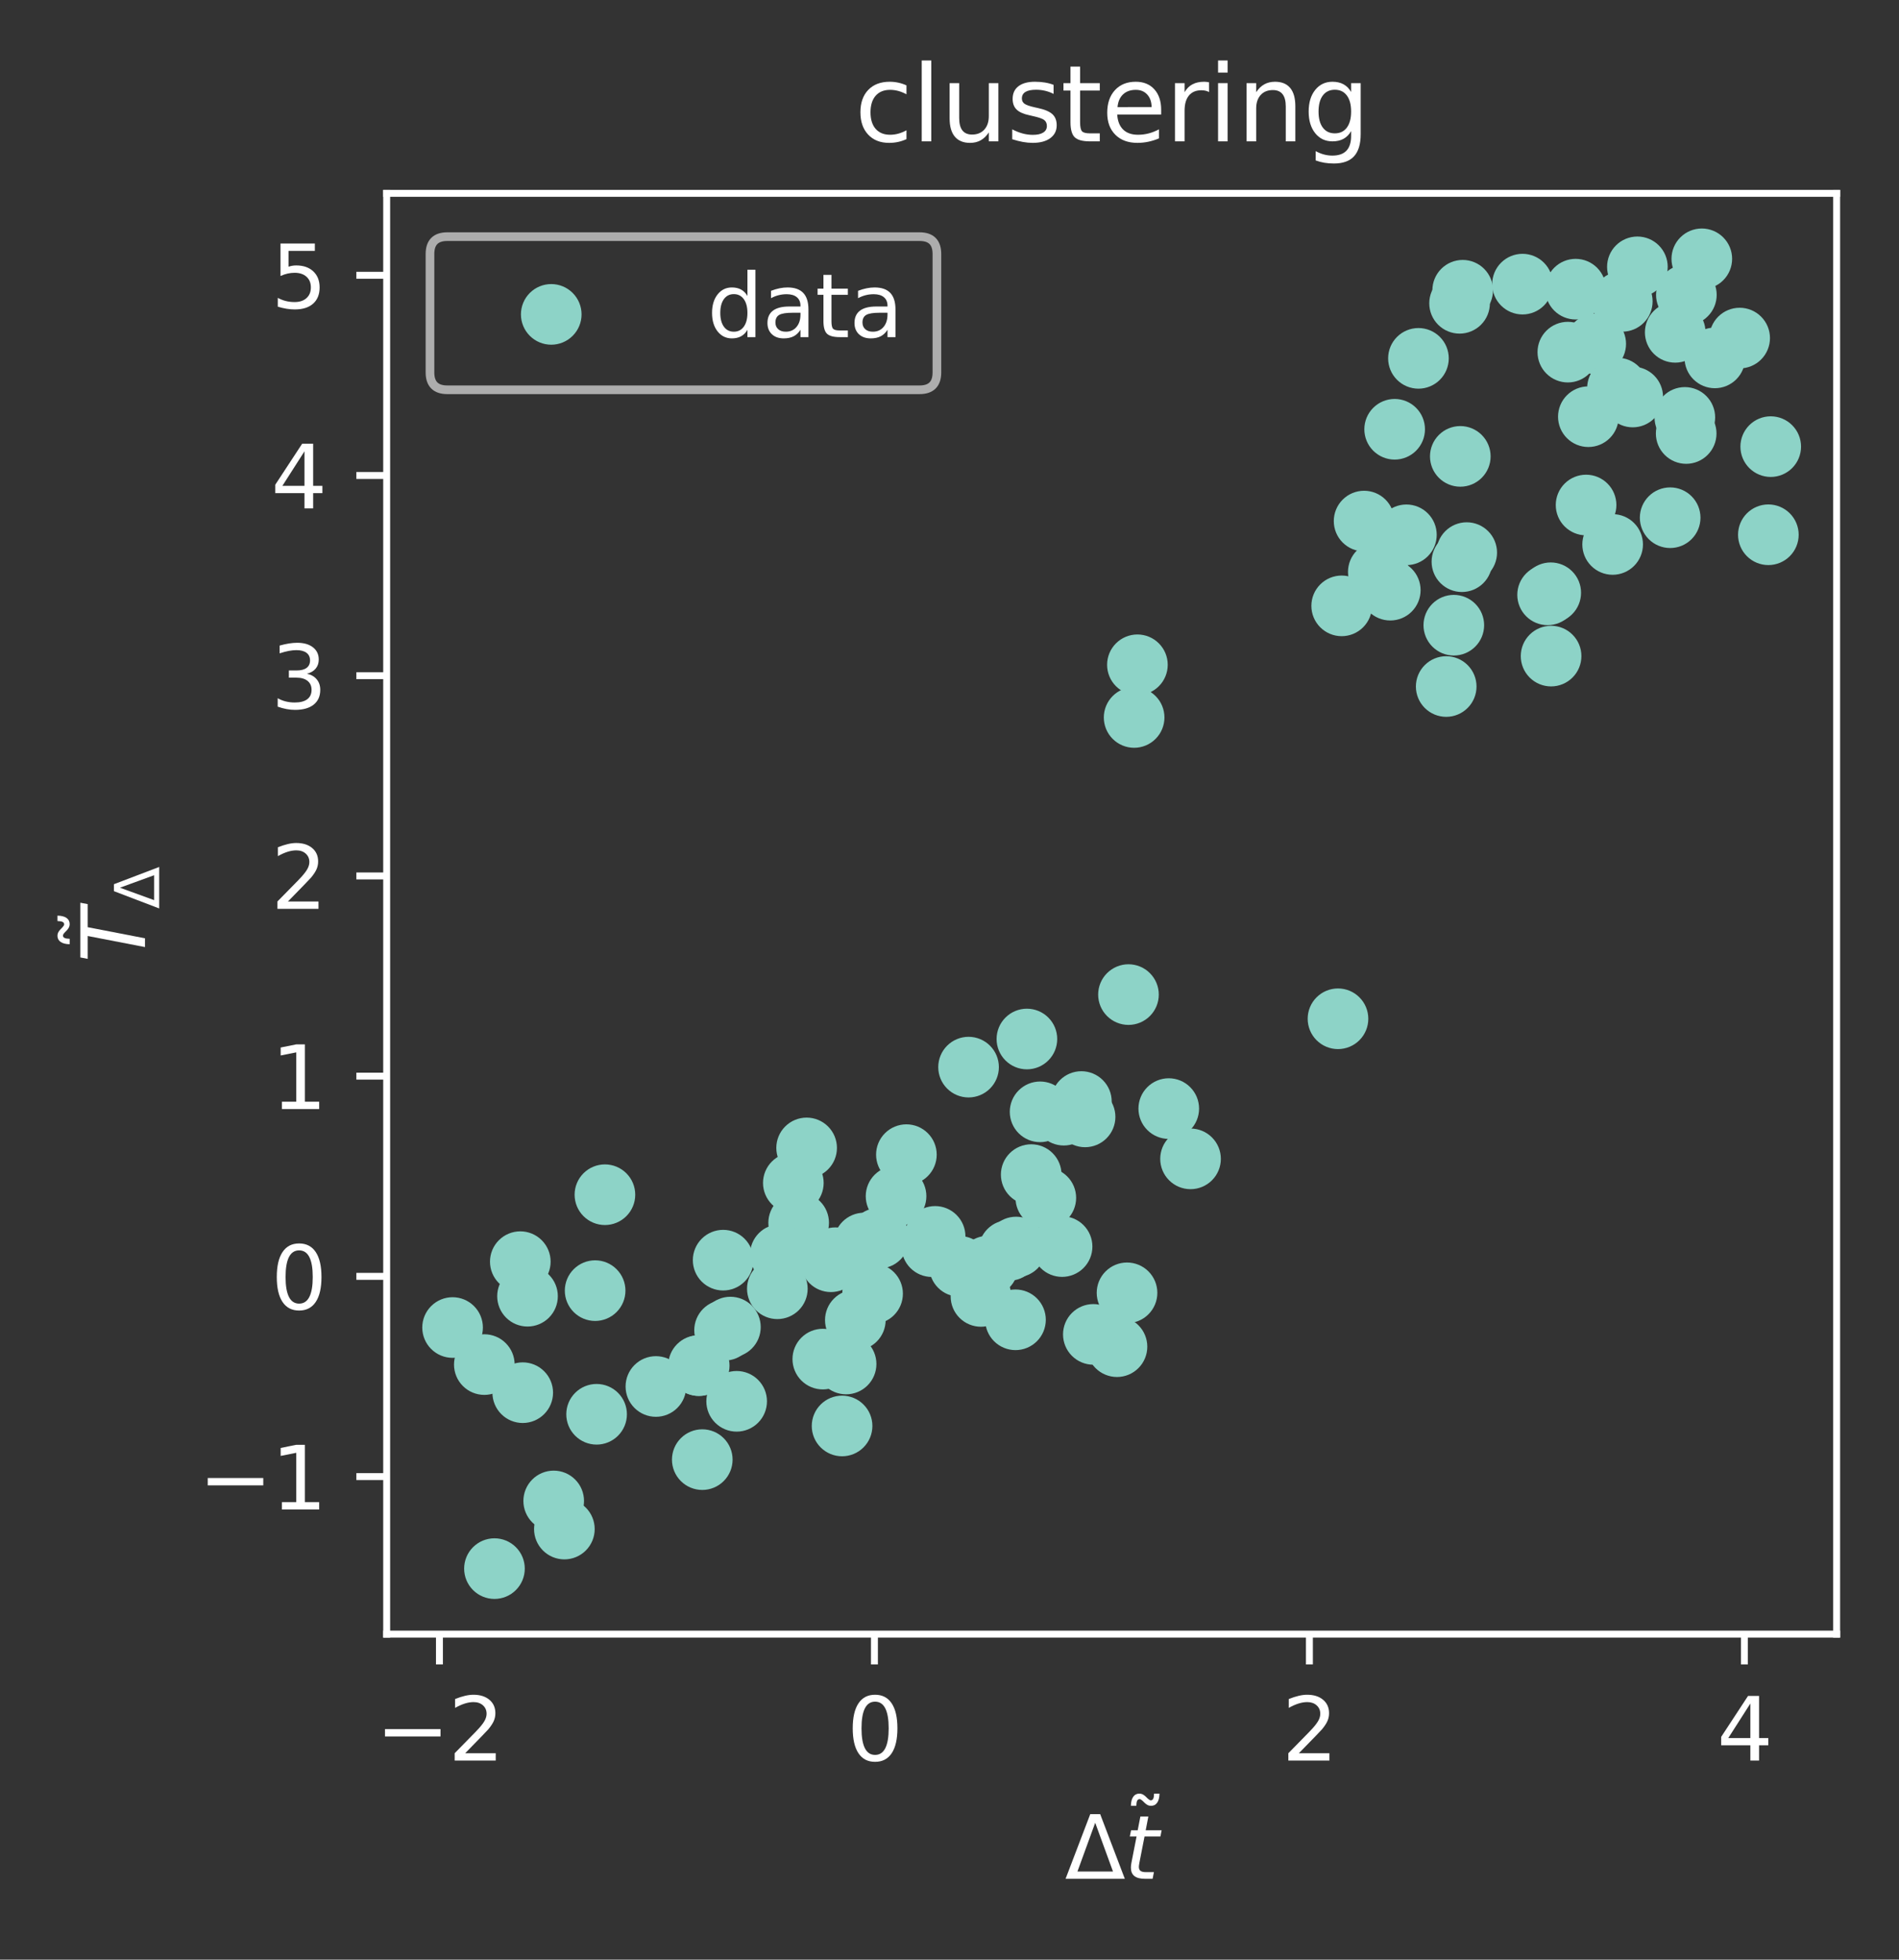 <?xml version="1.0" encoding="utf-8" standalone="no"?>
<!DOCTYPE svg PUBLIC "-//W3C//DTD SVG 1.1//EN"
  "http://www.w3.org/Graphics/SVG/1.1/DTD/svg11.dtd">
<svg xmlns:xlink="http://www.w3.org/1999/xlink" width="219.242pt" height="226.216pt" viewBox="0 0 219.242 226.216" xmlns="http://www.w3.org/2000/svg" version="1.1">
 <rect x="0" y="0" width="219.242" height="226.216" fill="#333333" stroke="none"/>
 <defs>
  <style type="text/css">*{stroke-linejoin: round; stroke-linecap: butt}</style>
 </defs>
 <g id="figure_1">
  <g id="patch_1">
   <path d="M 0 226.216 
L 219.242 226.216 
L 219.242 0 
L 0 0 
L 0 226.216 
z
" style="fill: none"/>
  </g>
  <g id="axes_1">
   <g id="patch_2">
    <path d="M 44.642 188.638 
L 212.042 188.638 
L 212.042 22.318 
L 44.642 22.318 
L 44.642 188.638 
z
" style="fill: none"/>
   </g>
   <g id="PathCollection_1">
    <defs>
     <path id="m8b1ebca37b" d="M 0 3 
C 0.796 3 1.559 2.684 2.121 2.121 
C 2.684 1.559 3 0.796 3 0 
C 3 -0.796 2.684 -1.559 2.121 -2.121 
C 1.559 -2.684 0.796 -3 0 -3 
C -0.796 -3 -1.559 -2.684 -2.121 -2.121 
C -2.684 -1.559 -3 -0.796 -3 0 
C -3 0.796 -2.684 1.559 -2.121 2.121 
C -1.559 2.684 -0.796 3 0 3 
z
" style="stroke: #8dd3c7"/>
    </defs>
    <g clip-path="url(#p2113cb9281)">
     <use xlink:href="#m8b1ebca37b" x="60.35" y="160.768" style="fill: #8dd3c7; stroke: #8dd3c7"/>
     <use xlink:href="#m8b1ebca37b" x="69.839" y="137.915" style="fill: #8dd3c7; stroke: #8dd3c7"/>
     <use xlink:href="#m8b1ebca37b" x="63.926" y="173.266" style="fill: #8dd3c7; stroke: #8dd3c7"/>
     <use xlink:href="#m8b1ebca37b" x="80.646" y="157.64" style="fill: #8dd3c7; stroke: #8dd3c7"/>
     <use xlink:href="#m8b1ebca37b" x="101.484" y="142.928" style="fill: #8dd3c7; stroke: #8dd3c7"/>
     <use xlink:href="#m8b1ebca37b" x="91.592" y="136.555" style="fill: #8dd3c7; stroke: #8dd3c7"/>
     <use xlink:href="#m8b1ebca37b" x="83.654" y="153.56" style="fill: #8dd3c7; stroke: #8dd3c7"/>
     <use xlink:href="#m8b1ebca37b" x="89.746" y="148.772" style="fill: #8dd3c7; stroke: #8dd3c7"/>
     <use xlink:href="#m8b1ebca37b" x="68.878" y="163.261" style="fill: #8dd3c7; stroke: #8dd3c7"/>
     <use xlink:href="#m8b1ebca37b" x="97.683" y="157.457" style="fill: #8dd3c7; stroke: #8dd3c7"/>
     <use xlink:href="#m8b1ebca37b" x="154.473" y="117.605" style="fill: #8dd3c7; stroke: #8dd3c7"/>
     <use xlink:href="#m8b1ebca37b" x="85.048" y="161.764" style="fill: #8dd3c7; stroke: #8dd3c7"/>
     <use xlink:href="#m8b1ebca37b" x="57.086" y="181.078" style="fill: #8dd3c7; stroke: #8dd3c7"/>
     <use xlink:href="#m8b1ebca37b" x="100.741" y="149.341" style="fill: #8dd3c7; stroke: #8dd3c7"/>
     <use xlink:href="#m8b1ebca37b" x="60.903" y="149.632" style="fill: #8dd3c7; stroke: #8dd3c7"/>
     <use xlink:href="#m8b1ebca37b" x="95.928" y="145.654" style="fill: #8dd3c7; stroke: #8dd3c7"/>
     <use xlink:href="#m8b1ebca37b" x="128.957" y="155.458" style="fill: #8dd3c7; stroke: #8dd3c7"/>
     <use xlink:href="#m8b1ebca37b" x="107.961" y="142.727" style="fill: #8dd3c7; stroke: #8dd3c7"/>
     <use xlink:href="#m8b1ebca37b" x="68.709" y="148.988" style="fill: #8dd3c7; stroke: #8dd3c7"/>
     <use xlink:href="#m8b1ebca37b" x="110.781" y="146.186" style="fill: #8dd3c7; stroke: #8dd3c7"/>
     <use xlink:href="#m8b1ebca37b" x="130.117" y="149.242" style="fill: #8dd3c7; stroke: #8dd3c7"/>
     <use xlink:href="#m8b1ebca37b" x="130.284" y="114.813" style="fill: #8dd3c7; stroke: #8dd3c7"/>
     <use xlink:href="#m8b1ebca37b" x="114.056" y="146.158" style="fill: #8dd3c7; stroke: #8dd3c7"/>
     <use xlink:href="#m8b1ebca37b" x="125.274" y="128.931" style="fill: #8dd3c7; stroke: #8dd3c7"/>
     <use xlink:href="#m8b1ebca37b" x="137.449" y="133.776" style="fill: #8dd3c7; stroke: #8dd3c7"/>
     <use xlink:href="#m8b1ebca37b" x="119.055" y="135.594" style="fill: #8dd3c7; stroke: #8dd3c7"/>
     <use xlink:href="#m8b1ebca37b" x="117.24" y="152.354" style="fill: #8dd3c7; stroke: #8dd3c7"/>
     <use xlink:href="#m8b1ebca37b" x="99.753" y="143.493" style="fill: #8dd3c7; stroke: #8dd3c7"/>
     <use xlink:href="#m8b1ebca37b" x="98.2" y="145.445" style="fill: #8dd3c7; stroke: #8dd3c7"/>
     <use xlink:href="#m8b1ebca37b" x="116.485" y="144.343" style="fill: #8dd3c7; stroke: #8dd3c7"/>
     <use xlink:href="#m8b1ebca37b" x="117.312" y="143.954" style="fill: #8dd3c7; stroke: #8dd3c7"/>
     <use xlink:href="#m8b1ebca37b" x="126.228" y="154.04" style="fill: #8dd3c7; stroke: #8dd3c7"/>
     <use xlink:href="#m8b1ebca37b" x="98.75" y="152.387" style="fill: #8dd3c7; stroke: #8dd3c7"/>
     <use xlink:href="#m8b1ebca37b" x="134.935" y="127.974" style="fill: #8dd3c7; stroke: #8dd3c7"/>
     <use xlink:href="#m8b1ebca37b" x="120.741" y="138.281" style="fill: #8dd3c7; stroke: #8dd3c7"/>
     <use xlink:href="#m8b1ebca37b" x="84.327" y="153.195" style="fill: #8dd3c7; stroke: #8dd3c7"/>
     <use xlink:href="#m8b1ebca37b" x="81.079" y="168.496" style="fill: #8dd3c7; stroke: #8dd3c7"/>
     <use xlink:href="#m8b1ebca37b" x="94.994" y="156.891" style="fill: #8dd3c7; stroke: #8dd3c7"/>
     <use xlink:href="#m8b1ebca37b" x="122.619" y="143.901" style="fill: #8dd3c7; stroke: #8dd3c7"/>
     <use xlink:href="#m8b1ebca37b" x="107.585" y="143.91" style="fill: #8dd3c7; stroke: #8dd3c7"/>
     <use xlink:href="#m8b1ebca37b" x="122.817" y="128.734" style="fill: #8dd3c7; stroke: #8dd3c7"/>
     <use xlink:href="#m8b1ebca37b" x="97.219" y="164.61" style="fill: #8dd3c7; stroke: #8dd3c7"/>
     <use xlink:href="#m8b1ebca37b" x="60.07" y="145.643" style="fill: #8dd3c7; stroke: #8dd3c7"/>
     <use xlink:href="#m8b1ebca37b" x="75.724" y="160.053" style="fill: #8dd3c7; stroke: #8dd3c7"/>
     <use xlink:href="#m8b1ebca37b" x="120.081" y="128.347" style="fill: #8dd3c7; stroke: #8dd3c7"/>
     <use xlink:href="#m8b1ebca37b" x="104.645" y="133.29" style="fill: #8dd3c7; stroke: #8dd3c7"/>
     <use xlink:href="#m8b1ebca37b" x="92.207" y="141.158" style="fill: #8dd3c7; stroke: #8dd3c7"/>
     <use xlink:href="#m8b1ebca37b" x="90.09" y="144.823" style="fill: #8dd3c7; stroke: #8dd3c7"/>
     <use xlink:href="#m8b1ebca37b" x="93.126" y="132.513" style="fill: #8dd3c7; stroke: #8dd3c7"/>
     <use xlink:href="#m8b1ebca37b" x="96.445" y="145.188" style="fill: #8dd3c7; stroke: #8dd3c7"/>
     <use xlink:href="#m8b1ebca37b" x="65.158" y="176.511" style="fill: #8dd3c7; stroke: #8dd3c7"/>
     <use xlink:href="#m8b1ebca37b" x="124.848" y="127.159" style="fill: #8dd3c7; stroke: #8dd3c7"/>
     <use xlink:href="#m8b1ebca37b" x="118.557" y="119.941" style="fill: #8dd3c7; stroke: #8dd3c7"/>
     <use xlink:href="#m8b1ebca37b" x="113.254" y="149.657" style="fill: #8dd3c7; stroke: #8dd3c7"/>
     <use xlink:href="#m8b1ebca37b" x="52.251" y="153.248" style="fill: #8dd3c7; stroke: #8dd3c7"/>
     <use xlink:href="#m8b1ebca37b" x="55.916" y="157.524" style="fill: #8dd3c7; stroke: #8dd3c7"/>
     <use xlink:href="#m8b1ebca37b" x="111.822" y="123.187" style="fill: #8dd3c7; stroke: #8dd3c7"/>
     <use xlink:href="#m8b1ebca37b" x="103.451" y="138.086" style="fill: #8dd3c7; stroke: #8dd3c7"/>
     <use xlink:href="#m8b1ebca37b" x="80.724" y="157.643" style="fill: #8dd3c7; stroke: #8dd3c7"/>
     <use xlink:href="#m8b1ebca37b" x="83.489" y="145.471" style="fill: #8dd3c7; stroke: #8dd3c7"/>
     <use xlink:href="#m8b1ebca37b" x="179.035" y="68.427" style="fill: #8dd3c7; stroke: #8dd3c7"/>
     <use xlink:href="#m8b1ebca37b" x="161.015" y="49.554" style="fill: #8dd3c7; stroke: #8dd3c7"/>
     <use xlink:href="#m8b1ebca37b" x="188.501" y="45.829" style="fill: #8dd3c7; stroke: #8dd3c7"/>
     <use xlink:href="#m8b1ebca37b" x="168.51" y="35.012" style="fill: #8dd3c7; stroke: #8dd3c7"/>
     <use xlink:href="#m8b1ebca37b" x="162.371" y="61.738" style="fill: #8dd3c7; stroke: #8dd3c7"/>
     <use xlink:href="#m8b1ebca37b" x="184.228" y="39.693" style="fill: #8dd3c7; stroke: #8dd3c7"/>
     <use xlink:href="#m8b1ebca37b" x="186.739" y="44.799" style="fill: #8dd3c7; stroke: #8dd3c7"/>
     <use xlink:href="#m8b1ebca37b" x="181.009" y="40.65" style="fill: #8dd3c7; stroke: #8dd3c7"/>
     <use xlink:href="#m8b1ebca37b" x="168.78" y="64.84" style="fill: #8dd3c7; stroke: #8dd3c7"/>
     <use xlink:href="#m8b1ebca37b" x="178.673" y="68.667" style="fill: #8dd3c7; stroke: #8dd3c7"/>
     <use xlink:href="#m8b1ebca37b" x="196.476" y="29.878" style="fill: #8dd3c7; stroke: #8dd3c7"/>
     <use xlink:href="#m8b1ebca37b" x="168.594" y="52.684" style="fill: #8dd3c7; stroke: #8dd3c7"/>
     <use xlink:href="#m8b1ebca37b" x="130.937" y="82.823" style="fill: #8dd3c7; stroke: #8dd3c7"/>
     <use xlink:href="#m8b1ebca37b" x="181.91" y="33.381" style="fill: #8dd3c7; stroke: #8dd3c7"/>
     <use xlink:href="#m8b1ebca37b" x="200.846" y="39.027" style="fill: #8dd3c7; stroke: #8dd3c7"/>
     <use xlink:href="#m8b1ebca37b" x="163.762" y="41.368" style="fill: #8dd3c7; stroke: #8dd3c7"/>
     <use xlink:href="#m8b1ebca37b" x="194.672" y="50.042" style="fill: #8dd3c7; stroke: #8dd3c7"/>
     <use xlink:href="#m8b1ebca37b" x="183.115" y="58.299" style="fill: #8dd3c7; stroke: #8dd3c7"/>
     <use xlink:href="#m8b1ebca37b" x="166.966" y="79.251" style="fill: #8dd3c7; stroke: #8dd3c7"/>
     <use xlink:href="#m8b1ebca37b" x="197.982" y="41.315" style="fill: #8dd3c7; stroke: #8dd3c7"/>
     <use xlink:href="#m8b1ebca37b" x="168.871" y="33.506" style="fill: #8dd3c7; stroke: #8dd3c7"/>
     <use xlink:href="#m8b1ebca37b" x="160.51" y="68.128" style="fill: #8dd3c7; stroke: #8dd3c7"/>
     <use xlink:href="#m8b1ebca37b" x="189.039" y="30.804" style="fill: #8dd3c7; stroke: #8dd3c7"/>
     <use xlink:href="#m8b1ebca37b" x="204.433" y="51.558" style="fill: #8dd3c7; stroke: #8dd3c7"/>
     <use xlink:href="#m8b1ebca37b" x="154.899" y="69.939" style="fill: #8dd3c7; stroke: #8dd3c7"/>
     <use xlink:href="#m8b1ebca37b" x="159.128" y="66.02" style="fill: #8dd3c7; stroke: #8dd3c7"/>
     <use xlink:href="#m8b1ebca37b" x="167.845" y="72.172" style="fill: #8dd3c7; stroke: #8dd3c7"/>
     <use xlink:href="#m8b1ebca37b" x="187.295" y="34.789" style="fill: #8dd3c7; stroke: #8dd3c7"/>
     <use xlink:href="#m8b1ebca37b" x="194.517" y="48.185" style="fill: #8dd3c7; stroke: #8dd3c7"/>
     <use xlink:href="#m8b1ebca37b" x="183.378" y="48.102" style="fill: #8dd3c7; stroke: #8dd3c7"/>
     <use xlink:href="#m8b1ebca37b" x="192.822" y="59.764" style="fill: #8dd3c7; stroke: #8dd3c7"/>
     <use xlink:href="#m8b1ebca37b" x="204.159" y="61.731" style="fill: #8dd3c7; stroke: #8dd3c7"/>
     <use xlink:href="#m8b1ebca37b" x="179.075" y="75.738" style="fill: #8dd3c7; stroke: #8dd3c7"/>
     <use xlink:href="#m8b1ebca37b" x="193.407" y="38.364" style="fill: #8dd3c7; stroke: #8dd3c7"/>
     <use xlink:href="#m8b1ebca37b" x="175.776" y="32.8" style="fill: #8dd3c7; stroke: #8dd3c7"/>
     <use xlink:href="#m8b1ebca37b" x="194.694" y="34.038" style="fill: #8dd3c7; stroke: #8dd3c7"/>
     <use xlink:href="#m8b1ebca37b" x="186.182" y="62.852" style="fill: #8dd3c7; stroke: #8dd3c7"/>
     <use xlink:href="#m8b1ebca37b" x="169.335" y="63.792" style="fill: #8dd3c7; stroke: #8dd3c7"/>
     <use xlink:href="#m8b1ebca37b" x="157.487" y="60.152" style="fill: #8dd3c7; stroke: #8dd3c7"/>
     <use xlink:href="#m8b1ebca37b" x="131.316" y="76.742" style="fill: #8dd3c7; stroke: #8dd3c7"/>
    </g>
   </g>
   <g id="matplotlib.axis_1">
    <g id="xtick_1">
     <g id="line2d_1">
      <defs>
       <path id="m16b035db70" d="M 0 0 
L 0 3.5 
" style="stroke: #ffffff; stroke-width: 0.8"/>
      </defs>
      <g>
       <use xlink:href="#m16b035db70" x="50.734" y="188.638" style="fill: #ffffff; stroke: #ffffff; stroke-width: 0.8"/>
      </g>
     </g>
     <g id="text_1">
      <!-- −2 -->
      <g style="fill: #ffffff" transform="translate(43.363 203.237)scale(0.1 -0.1)">
       <defs>
        <path id="DejaVuSans-2212" d="M 678 2272 
L 4684 2272 
L 4684 1741 
L 678 1741 
L 678 2272 
z
" transform="scale(0.016)"/>
        <path id="DejaVuSans-32" d="M 1228 531 
L 3431 531 
L 3431 0 
L 469 0 
L 469 531 
Q 828 903 1448 1529 
Q 2069 2156 2228 2338 
Q 2531 2678 2651 2914 
Q 2772 3150 2772 3378 
Q 2772 3750 2511 3984 
Q 2250 4219 1831 4219 
Q 1534 4219 1204 4116 
Q 875 4013 500 3803 
L 500 4441 
Q 881 4594 1212 4672 
Q 1544 4750 1819 4750 
Q 2544 4750 2975 4387 
Q 3406 4025 3406 3419 
Q 3406 3131 3298 2873 
Q 3191 2616 2906 2266 
Q 2828 2175 2409 1742 
Q 1991 1309 1228 531 
z
" transform="scale(0.016)"/>
       </defs>
       <use xlink:href="#DejaVuSans-2212"/>
       <use xlink:href="#DejaVuSans-32" x="83.789"/>
      </g>
     </g>
    </g>
    <g id="xtick_2">
     <g id="line2d_2">
      <g>
       <use xlink:href="#m16b035db70" x="100.954" y="188.638" style="fill: #ffffff; stroke: #ffffff; stroke-width: 0.8"/>
      </g>
     </g>
     <g id="text_2">
      <!-- 0 -->
      <g style="fill: #ffffff" transform="translate(97.773 203.237)scale(0.1 -0.1)">
       <defs>
        <path id="DejaVuSans-30" d="M 2034 4250 
Q 1547 4250 1301 3770 
Q 1056 3291 1056 2328 
Q 1056 1369 1301 889 
Q 1547 409 2034 409 
Q 2525 409 2770 889 
Q 3016 1369 3016 2328 
Q 3016 3291 2770 3770 
Q 2525 4250 2034 4250 
z
M 2034 4750 
Q 2819 4750 3233 4129 
Q 3647 3509 3647 2328 
Q 3647 1150 3233 529 
Q 2819 -91 2034 -91 
Q 1250 -91 836 529 
Q 422 1150 422 2328 
Q 422 3509 836 4129 
Q 1250 4750 2034 4750 
z
" transform="scale(0.016)"/>
       </defs>
       <use xlink:href="#DejaVuSans-30"/>
      </g>
     </g>
    </g>
    <g id="xtick_3">
     <g id="line2d_3">
      <g>
       <use xlink:href="#m16b035db70" x="151.173" y="188.638" style="fill: #ffffff; stroke: #ffffff; stroke-width: 0.8"/>
      </g>
     </g>
     <g id="text_3">
      <!-- 2 -->
      <g style="fill: #ffffff" transform="translate(147.992 203.237)scale(0.1 -0.1)">
       <use xlink:href="#DejaVuSans-32"/>
      </g>
     </g>
    </g>
    <g id="xtick_4">
     <g id="line2d_4">
      <g>
       <use xlink:href="#m16b035db70" x="201.393" y="188.638" style="fill: #ffffff; stroke: #ffffff; stroke-width: 0.8"/>
      </g>
     </g>
     <g id="text_4">
      <!-- 4 -->
      <g style="fill: #ffffff" transform="translate(198.211 203.237)scale(0.1 -0.1)">
       <defs>
        <path id="DejaVuSans-34" d="M 2419 4116 
L 825 1625 
L 2419 1625 
L 2419 4116 
z
M 2253 4666 
L 3047 4666 
L 3047 1625 
L 3713 1625 
L 3713 1100 
L 3047 1100 
L 3047 0 
L 2419 0 
L 2419 1100 
L 313 1100 
L 313 1709 
L 2253 4666 
z
" transform="scale(0.016)"/>
       </defs>
       <use xlink:href="#DejaVuSans-34"/>
      </g>
     </g>
    </g>
    <g id="text_5">
     <!-- $\Delta\tilde{t}$ -->
     <g style="fill: #ffffff" transform="translate(122.942 216.937)scale(0.1 -0.1)">
      <defs>
       <path id="DejaVuSans-394" d="M 2188 4044 
L 906 525 
L 3472 525 
L 2188 4044 
z
M 50 0 
L 1831 4666 
L 2547 4666 
L 4325 0 
L 50 0 
z
" transform="scale(0.016)"/>
       <path id="DejaVuSans-303" d="M -1619 4281 
L -1797 4453 
Q -1866 4516 -1917 4545 
Q -1969 4575 -2009 4575 
Q -2128 4575 -2184 4461 
Q -2241 4347 -2247 4091 
L -2638 4091 
Q -2631 4513 -2472 4742 
Q -2313 4972 -2028 4972 
Q -1909 4972 -1809 4928 
Q -1709 4884 -1594 4781 
L -1416 4609 
Q -1347 4547 -1295 4517 
Q -1244 4488 -1203 4488 
Q -1084 4488 -1028 4602 
Q -972 4716 -966 4972 
L -575 4972 
Q -581 4550 -740 4320 
Q -900 4091 -1184 4091 
Q -1303 4091 -1403 4134 
Q -1503 4178 -1619 4281 
z
" transform="scale(0.016)"/>
       <path id="DejaVuSans-Oblique-74" d="M 2706 3500 
L 2619 3053 
L 1472 3053 
L 1100 1153 
Q 1081 1047 1072 975 
Q 1063 903 1063 863 
Q 1063 663 1183 572 
Q 1303 481 1569 481 
L 2150 481 
L 2053 0 
L 1503 0 
Q 991 0 739 200 
Q 488 400 488 806 
Q 488 878 497 964 
Q 506 1050 525 1153 
L 897 3053 
L 409 3053 
L 500 3500 
L 978 3500 
L 1172 4494 
L 1747 4494 
L 1556 3500 
L 2706 3500 
z
" transform="scale(0.016)"/>
      </defs>
      <use xlink:href="#DejaVuSans-394" transform="translate(0 0.516)"/>
      <use xlink:href="#DejaVuSans-303" transform="translate(118.429 19.312)"/>
      <use xlink:href="#DejaVuSans-Oblique-74" transform="translate(68.408 0.516)"/>
     </g>
    </g>
   </g>
   <g id="matplotlib.axis_2">
    <g id="ytick_1">
     <g id="line2d_5">
      <defs>
       <path id="m149a5c27a0" d="M 0 0 
L -3.5 0 
" style="stroke: #ffffff; stroke-width: 0.8"/>
      </defs>
      <g>
       <use xlink:href="#m149a5c27a0" x="44.642" y="170.455" style="fill: #ffffff; stroke: #ffffff; stroke-width: 0.8"/>
      </g>
     </g>
     <g id="text_6">
      <!-- −1 -->
      <g style="fill: #ffffff" transform="translate(22.9 174.254)scale(0.1 -0.1)">
       <defs>
        <path id="DejaVuSans-31" d="M 794 531 
L 1825 531 
L 1825 4091 
L 703 3866 
L 703 4441 
L 1819 4666 
L 2450 4666 
L 2450 531 
L 3481 531 
L 3481 0 
L 794 0 
L 794 531 
z
" transform="scale(0.016)"/>
       </defs>
       <use xlink:href="#DejaVuSans-2212"/>
       <use xlink:href="#DejaVuSans-31" x="83.789"/>
      </g>
     </g>
    </g>
    <g id="ytick_2">
     <g id="line2d_6">
      <g>
       <use xlink:href="#m149a5c27a0" x="44.642" y="147.341" style="fill: #ffffff; stroke: #ffffff; stroke-width: 0.8"/>
      </g>
     </g>
     <g id="text_7">
      <!-- 0 -->
      <g style="fill: #ffffff" transform="translate(31.28 151.141)scale(0.1 -0.1)">
       <use xlink:href="#DejaVuSans-30"/>
      </g>
     </g>
    </g>
    <g id="ytick_3">
     <g id="line2d_7">
      <g>
       <use xlink:href="#m149a5c27a0" x="44.642" y="124.228" style="fill: #ffffff; stroke: #ffffff; stroke-width: 0.8"/>
      </g>
     </g>
     <g id="text_8">
      <!-- 1 -->
      <g style="fill: #ffffff" transform="translate(31.28 128.028)scale(0.1 -0.1)">
       <use xlink:href="#DejaVuSans-31"/>
      </g>
     </g>
    </g>
    <g id="ytick_4">
     <g id="line2d_8">
      <g>
       <use xlink:href="#m149a5c27a0" x="44.642" y="101.115" style="fill: #ffffff; stroke: #ffffff; stroke-width: 0.8"/>
      </g>
     </g>
     <g id="text_9">
      <!-- 2 -->
      <g style="fill: #ffffff" transform="translate(31.28 104.914)scale(0.1 -0.1)">
       <use xlink:href="#DejaVuSans-32"/>
      </g>
     </g>
    </g>
    <g id="ytick_5">
     <g id="line2d_9">
      <g>
       <use xlink:href="#m149a5c27a0" x="44.642" y="78.002" style="fill: #ffffff; stroke: #ffffff; stroke-width: 0.8"/>
      </g>
     </g>
     <g id="text_10">
      <!-- 3 -->
      <g style="fill: #ffffff" transform="translate(31.28 81.801)scale(0.1 -0.1)">
       <defs>
        <path id="DejaVuSans-33" d="M 2597 2516 
Q 3050 2419 3304 2112 
Q 3559 1806 3559 1356 
Q 3559 666 3084 287 
Q 2609 -91 1734 -91 
Q 1441 -91 1130 -33 
Q 819 25 488 141 
L 488 750 
Q 750 597 1062 519 
Q 1375 441 1716 441 
Q 2309 441 2620 675 
Q 2931 909 2931 1356 
Q 2931 1769 2642 2001 
Q 2353 2234 1838 2234 
L 1294 2234 
L 1294 2753 
L 1863 2753 
Q 2328 2753 2575 2939 
Q 2822 3125 2822 3475 
Q 2822 3834 2567 4026 
Q 2313 4219 1838 4219 
Q 1578 4219 1281 4162 
Q 984 4106 628 3988 
L 628 4550 
Q 988 4650 1302 4700 
Q 1616 4750 1894 4750 
Q 2613 4750 3031 4423 
Q 3450 4097 3450 3541 
Q 3450 3153 3228 2886 
Q 3006 2619 2597 2516 
z
" transform="scale(0.016)"/>
       </defs>
       <use xlink:href="#DejaVuSans-33"/>
      </g>
     </g>
    </g>
    <g id="ytick_6">
     <g id="line2d_10">
      <g>
       <use xlink:href="#m149a5c27a0" x="44.642" y="54.889" style="fill: #ffffff; stroke: #ffffff; stroke-width: 0.8"/>
      </g>
     </g>
     <g id="text_11">
      <!-- 4 -->
      <g style="fill: #ffffff" transform="translate(31.28 58.688)scale(0.1 -0.1)">
       <use xlink:href="#DejaVuSans-34"/>
      </g>
     </g>
    </g>
    <g id="ytick_7">
     <g id="line2d_11">
      <g>
       <use xlink:href="#m149a5c27a0" x="44.642" y="31.776" style="fill: #ffffff; stroke: #ffffff; stroke-width: 0.8"/>
      </g>
     </g>
     <g id="text_12">
      <!-- 5 -->
      <g style="fill: #ffffff" transform="translate(31.28 35.575)scale(0.1 -0.1)">
       <defs>
        <path id="DejaVuSans-35" d="M 691 4666 
L 3169 4666 
L 3169 4134 
L 1269 4134 
L 1269 2991 
Q 1406 3038 1543 3061 
Q 1681 3084 1819 3084 
Q 2600 3084 3056 2656 
Q 3513 2228 3513 1497 
Q 3513 744 3044 326 
Q 2575 -91 1722 -91 
Q 1428 -91 1123 -41 
Q 819 9 494 109 
L 494 744 
Q 775 591 1075 516 
Q 1375 441 1709 441 
Q 2250 441 2565 725 
Q 2881 1009 2881 1497 
Q 2881 1984 2565 2268 
Q 2250 2553 1709 2553 
Q 1456 2553 1204 2497 
Q 953 2441 691 2322 
L 691 4666 
z
" transform="scale(0.016)"/>
       </defs>
       <use xlink:href="#DejaVuSans-35"/>
      </g>
     </g>
    </g>
    <g id="text_13">
     <!-- $\tilde{T}_\Delta$ -->
     <g style="fill: #ffffff" transform="translate(16.82 111.128)rotate(-90)scale(0.1 -0.1)">
      <defs>
       <path id="DejaVuSans-Oblique-54" d="M 378 4666 
L 4325 4666 
L 4225 4134 
L 2559 4134 
L 1759 0 
L 1125 0 
L 1925 4134 
L 275 4134 
L 378 4666 
z
" transform="scale(0.016)"/>
      </defs>
      <use xlink:href="#DejaVuSans-303" transform="translate(63.49 22.312)"/>
      <use xlink:href="#DejaVuSans-Oblique-54" transform="translate(0 0.828)"/>
      <use xlink:href="#DejaVuSans-394" transform="translate(62.041 -15.578)scale(0.7)"/>
     </g>
    </g>
   </g>
   <g id="patch_3">
    <path d="M 44.642 188.638 
L 44.642 22.318 
" style="fill: none; stroke: #ffffff; stroke-width: 0.8; stroke-linejoin: miter; stroke-linecap: square"/>
   </g>
   <g id="patch_4">
    <path d="M 212.042 188.638 
L 212.042 22.318 
" style="fill: none; stroke: #ffffff; stroke-width: 0.8; stroke-linejoin: miter; stroke-linecap: square"/>
   </g>
   <g id="patch_5">
    <path d="M 44.642 188.638 
L 212.042 188.638 
" style="fill: none; stroke: #ffffff; stroke-width: 0.8; stroke-linejoin: miter; stroke-linecap: square"/>
   </g>
   <g id="patch_6">
    <path d="M 44.642 22.318 
L 212.042 22.318 
" style="fill: none; stroke: #ffffff; stroke-width: 0.8; stroke-linejoin: miter; stroke-linecap: square"/>
   </g>
   <g id="text_14">
    <!-- clustering -->
    <g style="fill: #ffffff" transform="translate(98.659 16.318)scale(0.12 -0.12)">
     <defs>
      <path id="DejaVuSans-63" d="M 3122 3366 
L 3122 2828 
Q 2878 2963 2633 3030 
Q 2388 3097 2138 3097 
Q 1578 3097 1268 2742 
Q 959 2388 959 1747 
Q 959 1106 1268 751 
Q 1578 397 2138 397 
Q 2388 397 2633 464 
Q 2878 531 3122 666 
L 3122 134 
Q 2881 22 2623 -34 
Q 2366 -91 2075 -91 
Q 1284 -91 818 406 
Q 353 903 353 1747 
Q 353 2603 823 3093 
Q 1294 3584 2113 3584 
Q 2378 3584 2631 3529 
Q 2884 3475 3122 3366 
z
" transform="scale(0.016)"/>
      <path id="DejaVuSans-6c" d="M 603 4863 
L 1178 4863 
L 1178 0 
L 603 0 
L 603 4863 
z
" transform="scale(0.016)"/>
      <path id="DejaVuSans-75" d="M 544 1381 
L 544 3500 
L 1119 3500 
L 1119 1403 
Q 1119 906 1312 657 
Q 1506 409 1894 409 
Q 2359 409 2629 706 
Q 2900 1003 2900 1516 
L 2900 3500 
L 3475 3500 
L 3475 0 
L 2900 0 
L 2900 538 
Q 2691 219 2414 64 
Q 2138 -91 1772 -91 
Q 1169 -91 856 284 
Q 544 659 544 1381 
z
M 1991 3584 
L 1991 3584 
z
" transform="scale(0.016)"/>
      <path id="DejaVuSans-73" d="M 2834 3397 
L 2834 2853 
Q 2591 2978 2328 3040 
Q 2066 3103 1784 3103 
Q 1356 3103 1142 2972 
Q 928 2841 928 2578 
Q 928 2378 1081 2264 
Q 1234 2150 1697 2047 
L 1894 2003 
Q 2506 1872 2764 1633 
Q 3022 1394 3022 966 
Q 3022 478 2636 193 
Q 2250 -91 1575 -91 
Q 1294 -91 989 -36 
Q 684 19 347 128 
L 347 722 
Q 666 556 975 473 
Q 1284 391 1588 391 
Q 1994 391 2212 530 
Q 2431 669 2431 922 
Q 2431 1156 2273 1281 
Q 2116 1406 1581 1522 
L 1381 1569 
Q 847 1681 609 1914 
Q 372 2147 372 2553 
Q 372 3047 722 3315 
Q 1072 3584 1716 3584 
Q 2034 3584 2315 3537 
Q 2597 3491 2834 3397 
z
" transform="scale(0.016)"/>
      <path id="DejaVuSans-74" d="M 1172 4494 
L 1172 3500 
L 2356 3500 
L 2356 3053 
L 1172 3053 
L 1172 1153 
Q 1172 725 1289 603 
Q 1406 481 1766 481 
L 2356 481 
L 2356 0 
L 1766 0 
Q 1100 0 847 248 
Q 594 497 594 1153 
L 594 3053 
L 172 3053 
L 172 3500 
L 594 3500 
L 594 4494 
L 1172 4494 
z
" transform="scale(0.016)"/>
      <path id="DejaVuSans-65" d="M 3597 1894 
L 3597 1613 
L 953 1613 
Q 991 1019 1311 708 
Q 1631 397 2203 397 
Q 2534 397 2845 478 
Q 3156 559 3463 722 
L 3463 178 
Q 3153 47 2828 -22 
Q 2503 -91 2169 -91 
Q 1331 -91 842 396 
Q 353 884 353 1716 
Q 353 2575 817 3079 
Q 1281 3584 2069 3584 
Q 2775 3584 3186 3129 
Q 3597 2675 3597 1894 
z
M 3022 2063 
Q 3016 2534 2758 2815 
Q 2500 3097 2075 3097 
Q 1594 3097 1305 2825 
Q 1016 2553 972 2059 
L 3022 2063 
z
" transform="scale(0.016)"/>
      <path id="DejaVuSans-72" d="M 2631 2963 
Q 2534 3019 2420 3045 
Q 2306 3072 2169 3072 
Q 1681 3072 1420 2755 
Q 1159 2438 1159 1844 
L 1159 0 
L 581 0 
L 581 3500 
L 1159 3500 
L 1159 2956 
Q 1341 3275 1631 3429 
Q 1922 3584 2338 3584 
Q 2397 3584 2469 3576 
Q 2541 3569 2628 3553 
L 2631 2963 
z
" transform="scale(0.016)"/>
      <path id="DejaVuSans-69" d="M 603 3500 
L 1178 3500 
L 1178 0 
L 603 0 
L 603 3500 
z
M 603 4863 
L 1178 4863 
L 1178 4134 
L 603 4134 
L 603 4863 
z
" transform="scale(0.016)"/>
      <path id="DejaVuSans-6e" d="M 3513 2113 
L 3513 0 
L 2938 0 
L 2938 2094 
Q 2938 2591 2744 2837 
Q 2550 3084 2163 3084 
Q 1697 3084 1428 2787 
Q 1159 2491 1159 1978 
L 1159 0 
L 581 0 
L 581 3500 
L 1159 3500 
L 1159 2956 
Q 1366 3272 1645 3428 
Q 1925 3584 2291 3584 
Q 2894 3584 3203 3211 
Q 3513 2838 3513 2113 
z
" transform="scale(0.016)"/>
      <path id="DejaVuSans-67" d="M 2906 1791 
Q 2906 2416 2648 2759 
Q 2391 3103 1925 3103 
Q 1463 3103 1205 2759 
Q 947 2416 947 1791 
Q 947 1169 1205 825 
Q 1463 481 1925 481 
Q 2391 481 2648 825 
Q 2906 1169 2906 1791 
z
M 3481 434 
Q 3481 -459 3084 -895 
Q 2688 -1331 1869 -1331 
Q 1566 -1331 1297 -1286 
Q 1028 -1241 775 -1147 
L 775 -588 
Q 1028 -725 1275 -790 
Q 1522 -856 1778 -856 
Q 2344 -856 2625 -561 
Q 2906 -266 2906 331 
L 2906 616 
Q 2728 306 2450 153 
Q 2172 0 1784 0 
Q 1141 0 747 490 
Q 353 981 353 1791 
Q 353 2603 747 3093 
Q 1141 3584 1784 3584 
Q 2172 3584 2450 3431 
Q 2728 3278 2906 2969 
L 2906 3500 
L 3481 3500 
L 3481 434 
z
" transform="scale(0.016)"/>
     </defs>
     <use xlink:href="#DejaVuSans-63"/>
     <use xlink:href="#DejaVuSans-6c" x="54.98"/>
     <use xlink:href="#DejaVuSans-75" x="82.764"/>
     <use xlink:href="#DejaVuSans-73" x="146.143"/>
     <use xlink:href="#DejaVuSans-74" x="198.242"/>
     <use xlink:href="#DejaVuSans-65" x="237.451"/>
     <use xlink:href="#DejaVuSans-72" x="298.975"/>
     <use xlink:href="#DejaVuSans-69" x="340.088"/>
     <use xlink:href="#DejaVuSans-6e" x="367.871"/>
     <use xlink:href="#DejaVuSans-67" x="431.25"/>
    </g>
   </g>
   <g id="legend_1">
    <g id="patch_7">
     <path d="M 51.642 44.996 
L 106.167 44.996 
Q 108.167 44.996 108.167 42.996 
L 108.167 29.318 
Q 108.167 27.318 106.167 27.318 
L 51.642 27.318 
Q 49.642 27.318 49.642 29.318 
L 49.642 42.996 
Q 49.642 44.996 51.642 44.996 
L 51.642 44.996 
z
" style="fill: none; opacity: 0.8; stroke: #cccccc; stroke-linejoin: miter"/>
    </g>
    <g id="PathCollection_2">
     <g>
      <use xlink:href="#m8b1ebca37b" x="63.642" y="36.292" style="fill: #8dd3c7; stroke: #8dd3c7"/>
     </g>
    </g>
    <g id="text_15">
     <!-- data -->
     <g style="fill: #ffffff" transform="translate(81.642 38.917)scale(0.1 -0.1)">
      <defs>
       <path id="DejaVuSans-64" d="M 2906 2969 
L 2906 4863 
L 3481 4863 
L 3481 0 
L 2906 0 
L 2906 525 
Q 2725 213 2448 61 
Q 2172 -91 1784 -91 
Q 1150 -91 751 415 
Q 353 922 353 1747 
Q 353 2572 751 3078 
Q 1150 3584 1784 3584 
Q 2172 3584 2448 3432 
Q 2725 3281 2906 2969 
z
M 947 1747 
Q 947 1113 1208 752 
Q 1469 391 1925 391 
Q 2381 391 2643 752 
Q 2906 1113 2906 1747 
Q 2906 2381 2643 2742 
Q 2381 3103 1925 3103 
Q 1469 3103 1208 2742 
Q 947 2381 947 1747 
z
" transform="scale(0.016)"/>
       <path id="DejaVuSans-61" d="M 2194 1759 
Q 1497 1759 1228 1600 
Q 959 1441 959 1056 
Q 959 750 1161 570 
Q 1363 391 1709 391 
Q 2188 391 2477 730 
Q 2766 1069 2766 1631 
L 2766 1759 
L 2194 1759 
z
M 3341 1997 
L 3341 0 
L 2766 0 
L 2766 531 
Q 2569 213 2275 61 
Q 1981 -91 1556 -91 
Q 1019 -91 701 211 
Q 384 513 384 1019 
Q 384 1609 779 1909 
Q 1175 2209 1959 2209 
L 2766 2209 
L 2766 2266 
Q 2766 2663 2505 2880 
Q 2244 3097 1772 3097 
Q 1472 3097 1187 3025 
Q 903 2953 641 2809 
L 641 3341 
Q 956 3463 1253 3523 
Q 1550 3584 1831 3584 
Q 2591 3584 2966 3190 
Q 3341 2797 3341 1997 
z
" transform="scale(0.016)"/>
      </defs>
      <use xlink:href="#DejaVuSans-64"/>
      <use xlink:href="#DejaVuSans-61" x="63.477"/>
      <use xlink:href="#DejaVuSans-74" x="124.756"/>
      <use xlink:href="#DejaVuSans-61" x="163.965"/>
     </g>
    </g>
   </g>
  </g>
 </g>
 <defs>
  <clipPath id="p2113cb9281">
   <rect x="44.642" y="22.318" width="167.4" height="166.32"/>
  </clipPath>
 </defs>
</svg>
